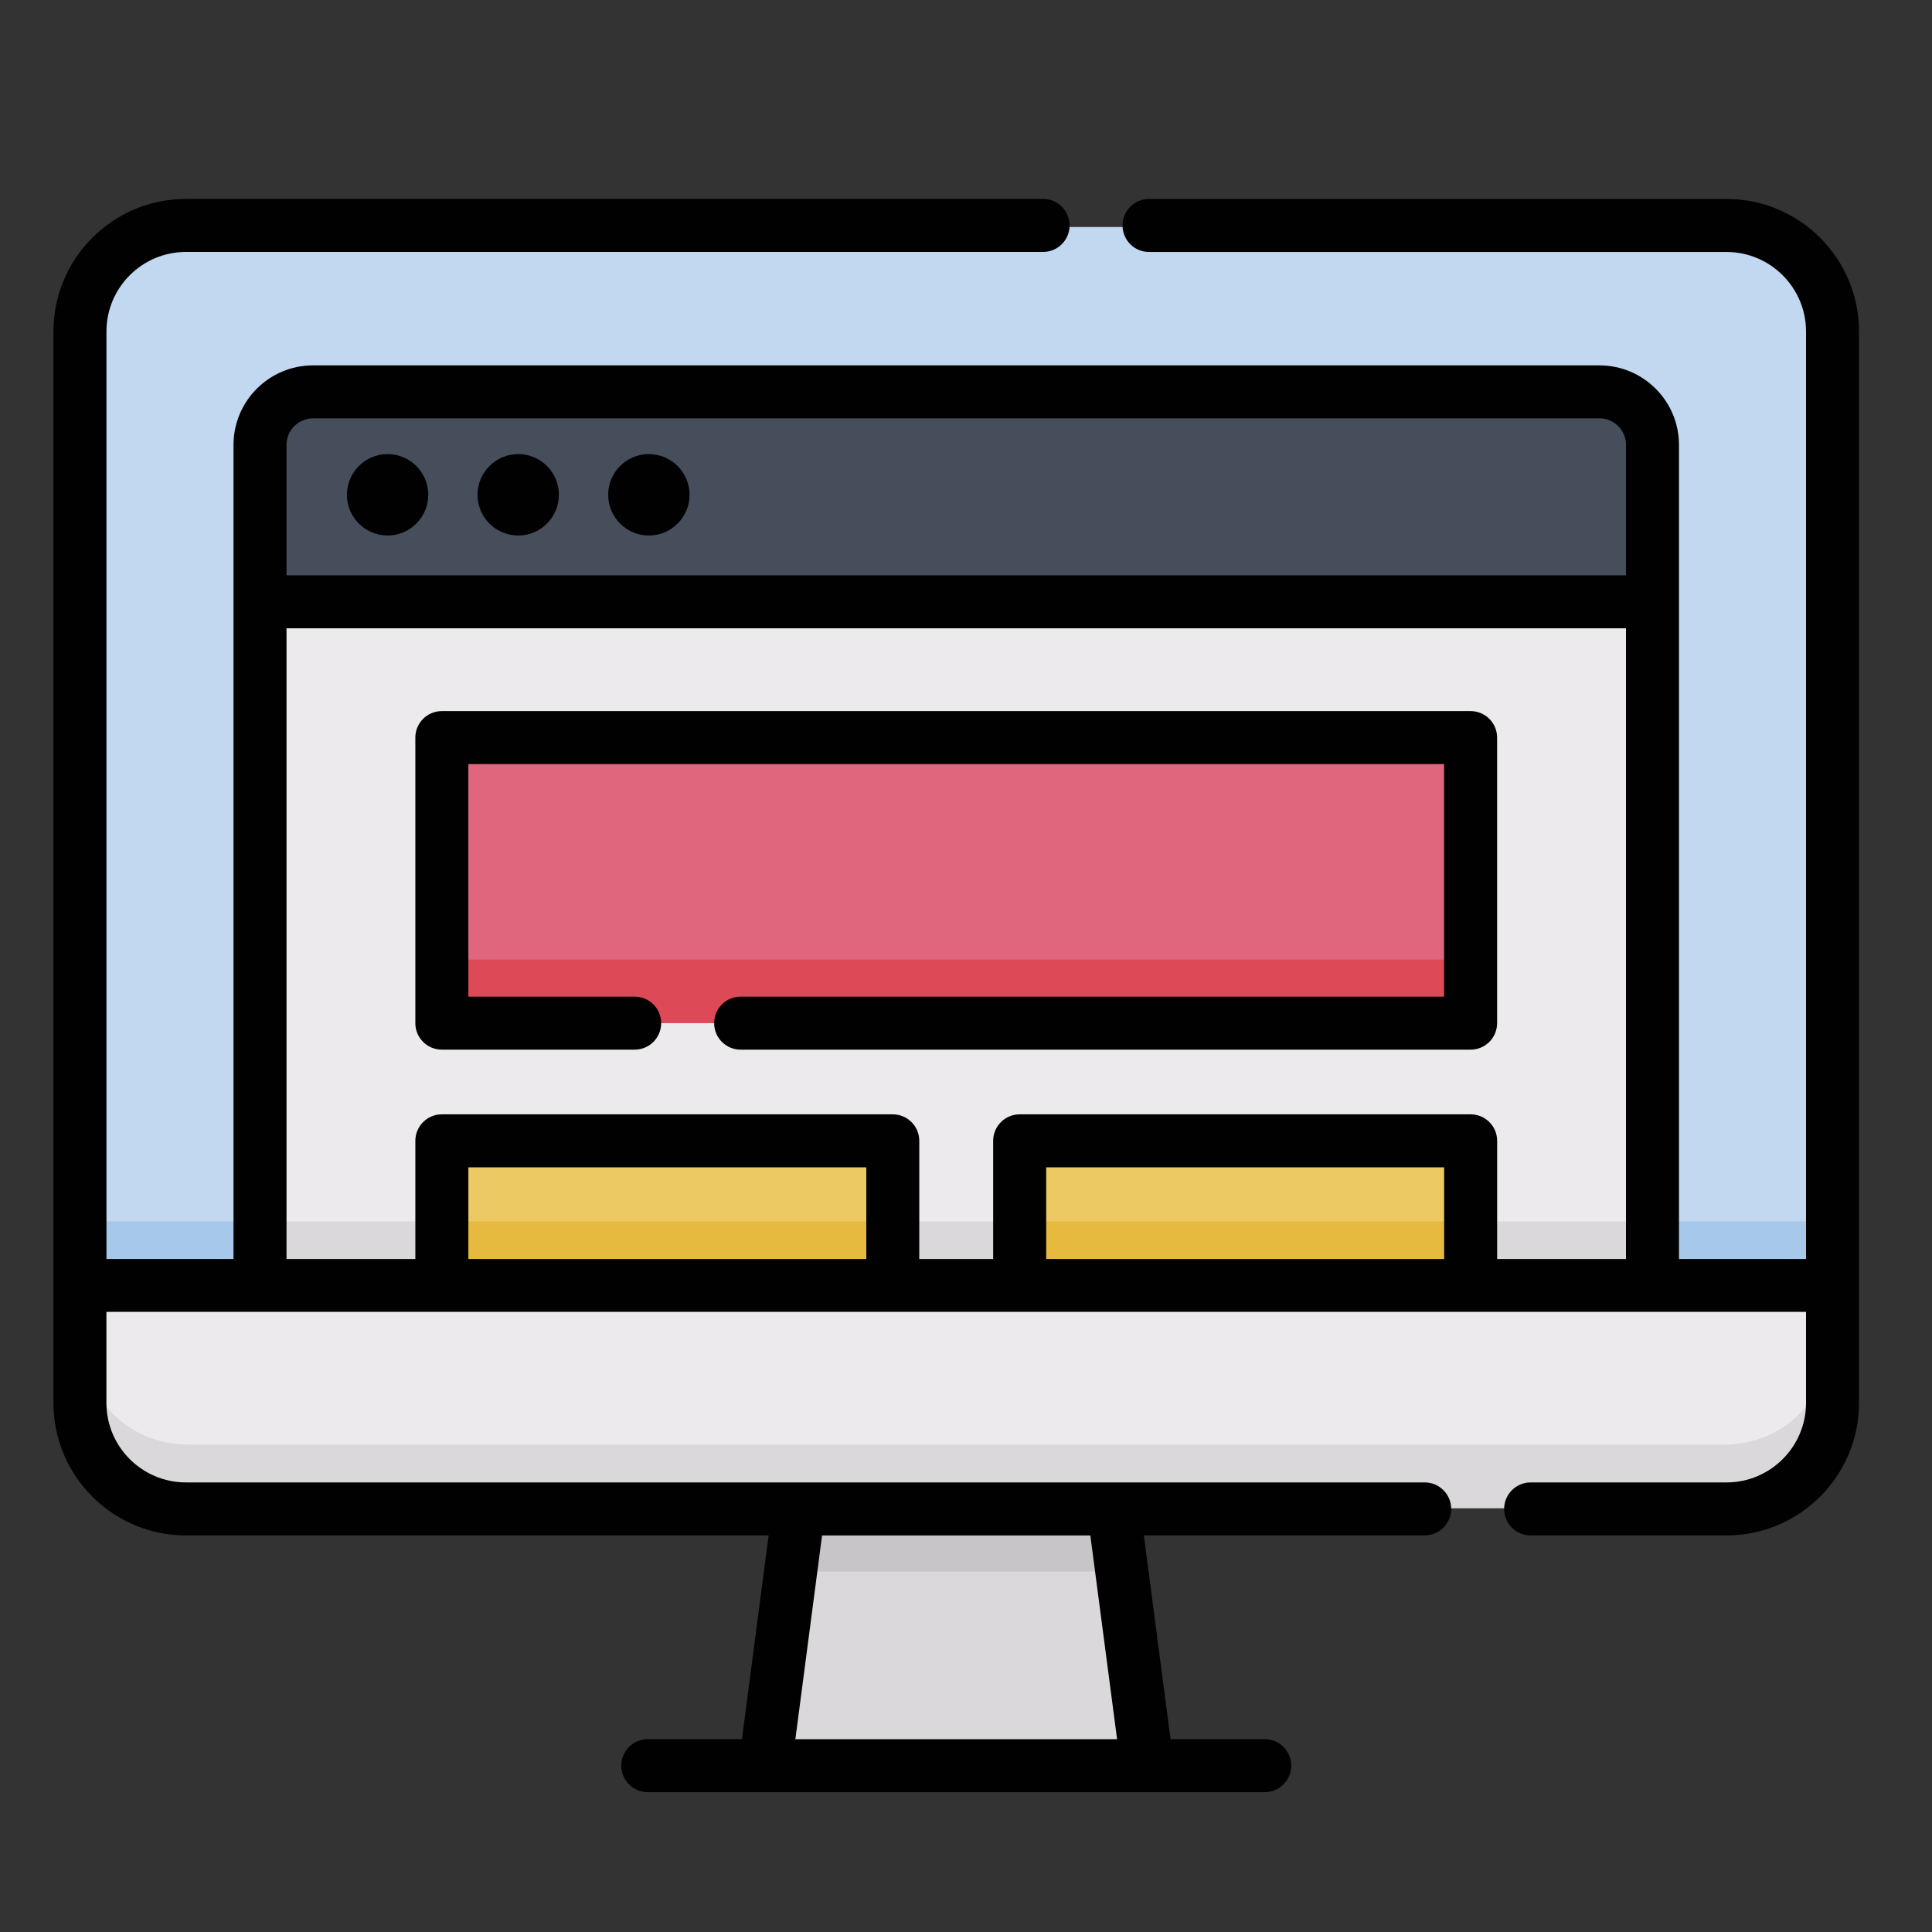 <?xml version="1.0" encoding="utf-8"?>
<!-- Generator: Adobe Illustrator 23.1.0, SVG Export Plug-In . SVG Version: 6.00 Build 0)  -->
<svg version="1.1" id="Layer_1" xmlns="http://www.w3.org/2000/svg" xmlns:xlink="http://www.w3.org/1999/xlink" x="0px" y="0px"
	 viewBox="0 0 500 500" style="enable-background:new 0 0 500 500;" xml:space="preserve">
<rect x="0" y="0" width="500" height="500" fill="#333333" stroke="none"/>
<style type="text/css">
	.st0{fill:#F1CE35;}
	.st1{fill:#FFFFFF;}
	.st2{fill:#F7E27E;}
	.st3{fill:#401449;}
	.st4{fill:#B8D661;}
	.st5{fill:#E0E786;}
	.st6{fill:#C64445;}
	.st7{fill:#E27273;}
	.st8{fill:#83C0E9;}
	.st9{fill:#A3DEF9;}
	.st10{fill:#8B4397;}
	.st11{fill:#9E6A99;}
	.st12{fill:#E1E6EA;}
	.st13{fill:#A36F58;}
	.st14{fill:#C69974;}
	.st15{fill:#DFB78F;}
	.st16{fill:#F6E9CB;}
	.st17{fill:#F7F4F1;}
	.st18{fill:#EBE0DB;}
	.st19{fill:#FFD36C;}
	.st20{fill:#99D9E8;}
	.st21{fill:#60C9E0;}
	.st22{fill:#72A0D5;}
	.st23{fill:#F59085;}
	.st24{fill:#F06EA9;}
	.st25{fill:#010101;}
	.st26{fill:#C6C8CA;}
	.st27{fill:#DBD8DB;}
	.st28{fill:#C8C5C9;}
	.st29{fill:#C1D8F0;}
	.st30{fill:#ECEAEC;}
	.st31{fill:#A6C8EA;}
	.st32{fill:#454E5A;}
	.st33{fill:#E0667D;}
	.st34{fill:#DD4957;}
	.st35{fill:#EDC964;}
	.st36{fill:#E6B93F;}
	.st37{fill:#87828E;}
	.st38{fill:#6CCAF2;}
	.st39{fill:#EF4D75;}
	.st40{fill:#A4A4A5;}
	.st41{fill:#E6E7E8;}
	.st42{fill:#79D2F3;}
	.st43{fill:#54B1E4;}
	.st44{fill:#60276D;}
</style>
<g>
	<g>
		<path class="st27" d="M296.83,456.57h-98.7l8.7-66.3h81.31L296.83,456.57z"/>
		<path class="st28" d="M290.28,406.7l-2.15-16.43h-81.31l-2.15,16.43H290.28z"/>
		<path class="st29" d="M446.44,390.27H48.51c-15.12,0-27.38-12.26-27.38-27.38V86.12c0-15.12,12.26-27.38,27.38-27.38h397.93
			c15.12,0,27.38,12.26,27.38,27.38v276.77C473.82,378.01,461.56,390.27,446.44,390.27z"/>
		<path class="st30" d="M21.13,332.53v30.36c0,15.12,12.26,27.38,27.38,27.38h397.93c15.12,0,27.38-12.26,27.38-27.38v-30.36H21.13z
			"/>
		<path class="st31" d="M21.13,316.1h452.69v16.43H21.13V316.1z"/>
		<path class="st27" d="M446.44,373.84H48.51c-15.12,0-27.38-12.26-27.38-27.38v16.43c0,15.12,12.26,27.38,27.38,27.38h397.93
			c15.12,0,27.38-12.26,27.38-27.38v-16.43C473.82,361.58,461.56,373.84,446.44,373.84z"/>
		<path class="st30" d="M67.64,155.94h359.67v176.59H67.64L67.64,155.94z"/>
		<path class="st27" d="M67.64,316.1h359.67v16.43H67.64L67.64,316.1z"/>
		<path class="st32" d="M413.62,101.72H81.33c-7.56,0-13.69,6.13-13.69,13.69v40.53h359.67v-40.53
			C427.31,107.85,421.18,101.72,413.62,101.72z"/>
		<path class="st33" d="M114.61,191.02h265.72v73.75H114.61L114.61,191.02z"/>
		<path class="st34" d="M114.61,248.35h265.72v16.43H114.61L114.61,248.35z"/>
		<path class="st35" d="M114.61,295.17h116.48v37.36H114.61L114.61,295.17z"/>
		<path class="st35" d="M263.86,295.17h116.48v37.36H263.86V295.17z"/>
		<g>
			<path class="st36" d="M114.61,316.1h116.48v16.43H114.61L114.61,316.1z"/>
			<path class="st36" d="M263.86,316.1h116.48v16.43H263.86V316.1z"/>
		</g>
	</g>
	<g>
		<path class="st25" d="M446.83,51.49H297.37c-3.79,0-6.86,3.07-6.86,6.86s3.07,6.86,6.86,6.86h149.45
			c11.34,0,20.58,9.23,20.58,20.58v240.04h-32.88l0-210.69c0-11.35-9.23-20.58-20.58-20.58H81.01c-11.35,0-20.58,9.23-20.58,20.58
			v210.69H27.55V85.78c0-11.35,9.23-20.58,20.58-20.58h221.82c3.79,0,6.86-3.07,6.86-6.86s-3.07-6.86-6.86-6.86H48.12
			c-18.91,0-34.29,15.38-34.29,34.29v277.31c0,18.91,15.38,34.29,34.29,34.29h150.8l-6.91,52.72h-24.37c-3.79,0-6.86,3.07-6.86,6.86
			s3.07,6.86,6.86,6.86h159.67c3.79,0,6.86-3.07,6.86-6.86s-3.07-6.86-6.86-6.86h-24.37l-6.91-52.72h72.68
			c3.79,0,6.86-3.07,6.86-6.86s-3.07-6.86-6.86-6.86H48.12c-11.34,0-20.58-9.23-20.58-20.58v-23.56H467.4v23.56
			c0,11.35-9.23,20.58-20.58,20.58h-50.69c-3.79,0-6.86,3.07-6.86,6.86s3.07,6.86,6.86,6.86h50.69c18.91,0,34.29-15.38,34.29-34.29
			V85.78C481.12,66.87,465.74,51.49,446.83,51.49L446.83,51.49z M289.1,450.1h-83.26l6.91-52.72h69.43L289.1,450.1z M74.15,115.13
			c0-3.78,3.08-6.86,6.86-6.86h332.94c3.78,0,6.86,3.08,6.86,6.86v33.76H74.15L74.15,115.13z M74.15,162.6H420.8v163.22h-33.34
			v-30.57c0-3.79-3.07-6.86-6.86-6.86H263.89c-3.79,0-6.86,3.07-6.86,6.86v30.57h-19.12v-30.57c0-3.79-3.07-6.86-6.86-6.86H114.35
			c-3.79,0-6.86,3.07-6.86,6.86v30.57H74.15L74.15,162.6z M373.74,325.82H270.75v-23.71h102.99V325.82z M224.2,325.82H121.21v-23.71
			H224.2V325.82z"/>
		<path class="st25" d="M100.31,117.52c-5.81,0-10.53,4.73-10.53,10.54s4.73,10.53,10.53,10.53s10.53-4.73,10.53-10.53
			C110.84,122.24,106.11,117.52,100.31,117.52z"/>
		<path class="st25" d="M134.11,117.52c-5.81,0-10.53,4.73-10.53,10.54s4.73,10.53,10.53,10.53c5.81,0,10.53-4.73,10.53-10.53
			C144.65,122.24,139.92,117.52,134.11,117.52L134.11,117.52z"/>
		<path class="st25" d="M167.92,117.52c-5.81,0-10.53,4.73-10.53,10.54s4.73,10.53,10.53,10.53c5.81,0,10.54-4.73,10.54-10.53
			C178.46,122.24,173.73,117.52,167.92,117.52L167.92,117.52z"/>
		<path class="st25" d="M114.35,271.65h49.9c3.79,0,6.86-3.07,6.86-6.86s-3.07-6.86-6.86-6.86h-43.04v-60.18h252.52v60.18H191.68
			c-3.79,0-6.86,3.07-6.86,6.86s3.07,6.86,6.86,6.86h188.91c3.79,0,6.86-3.07,6.86-6.86v-73.9c0-3.79-3.07-6.86-6.86-6.86H114.35
			c-3.79,0-6.86,3.07-6.86,6.86v73.9C107.49,268.58,110.56,271.65,114.35,271.65L114.35,271.65z"/>
	</g>
</g>
</svg>
